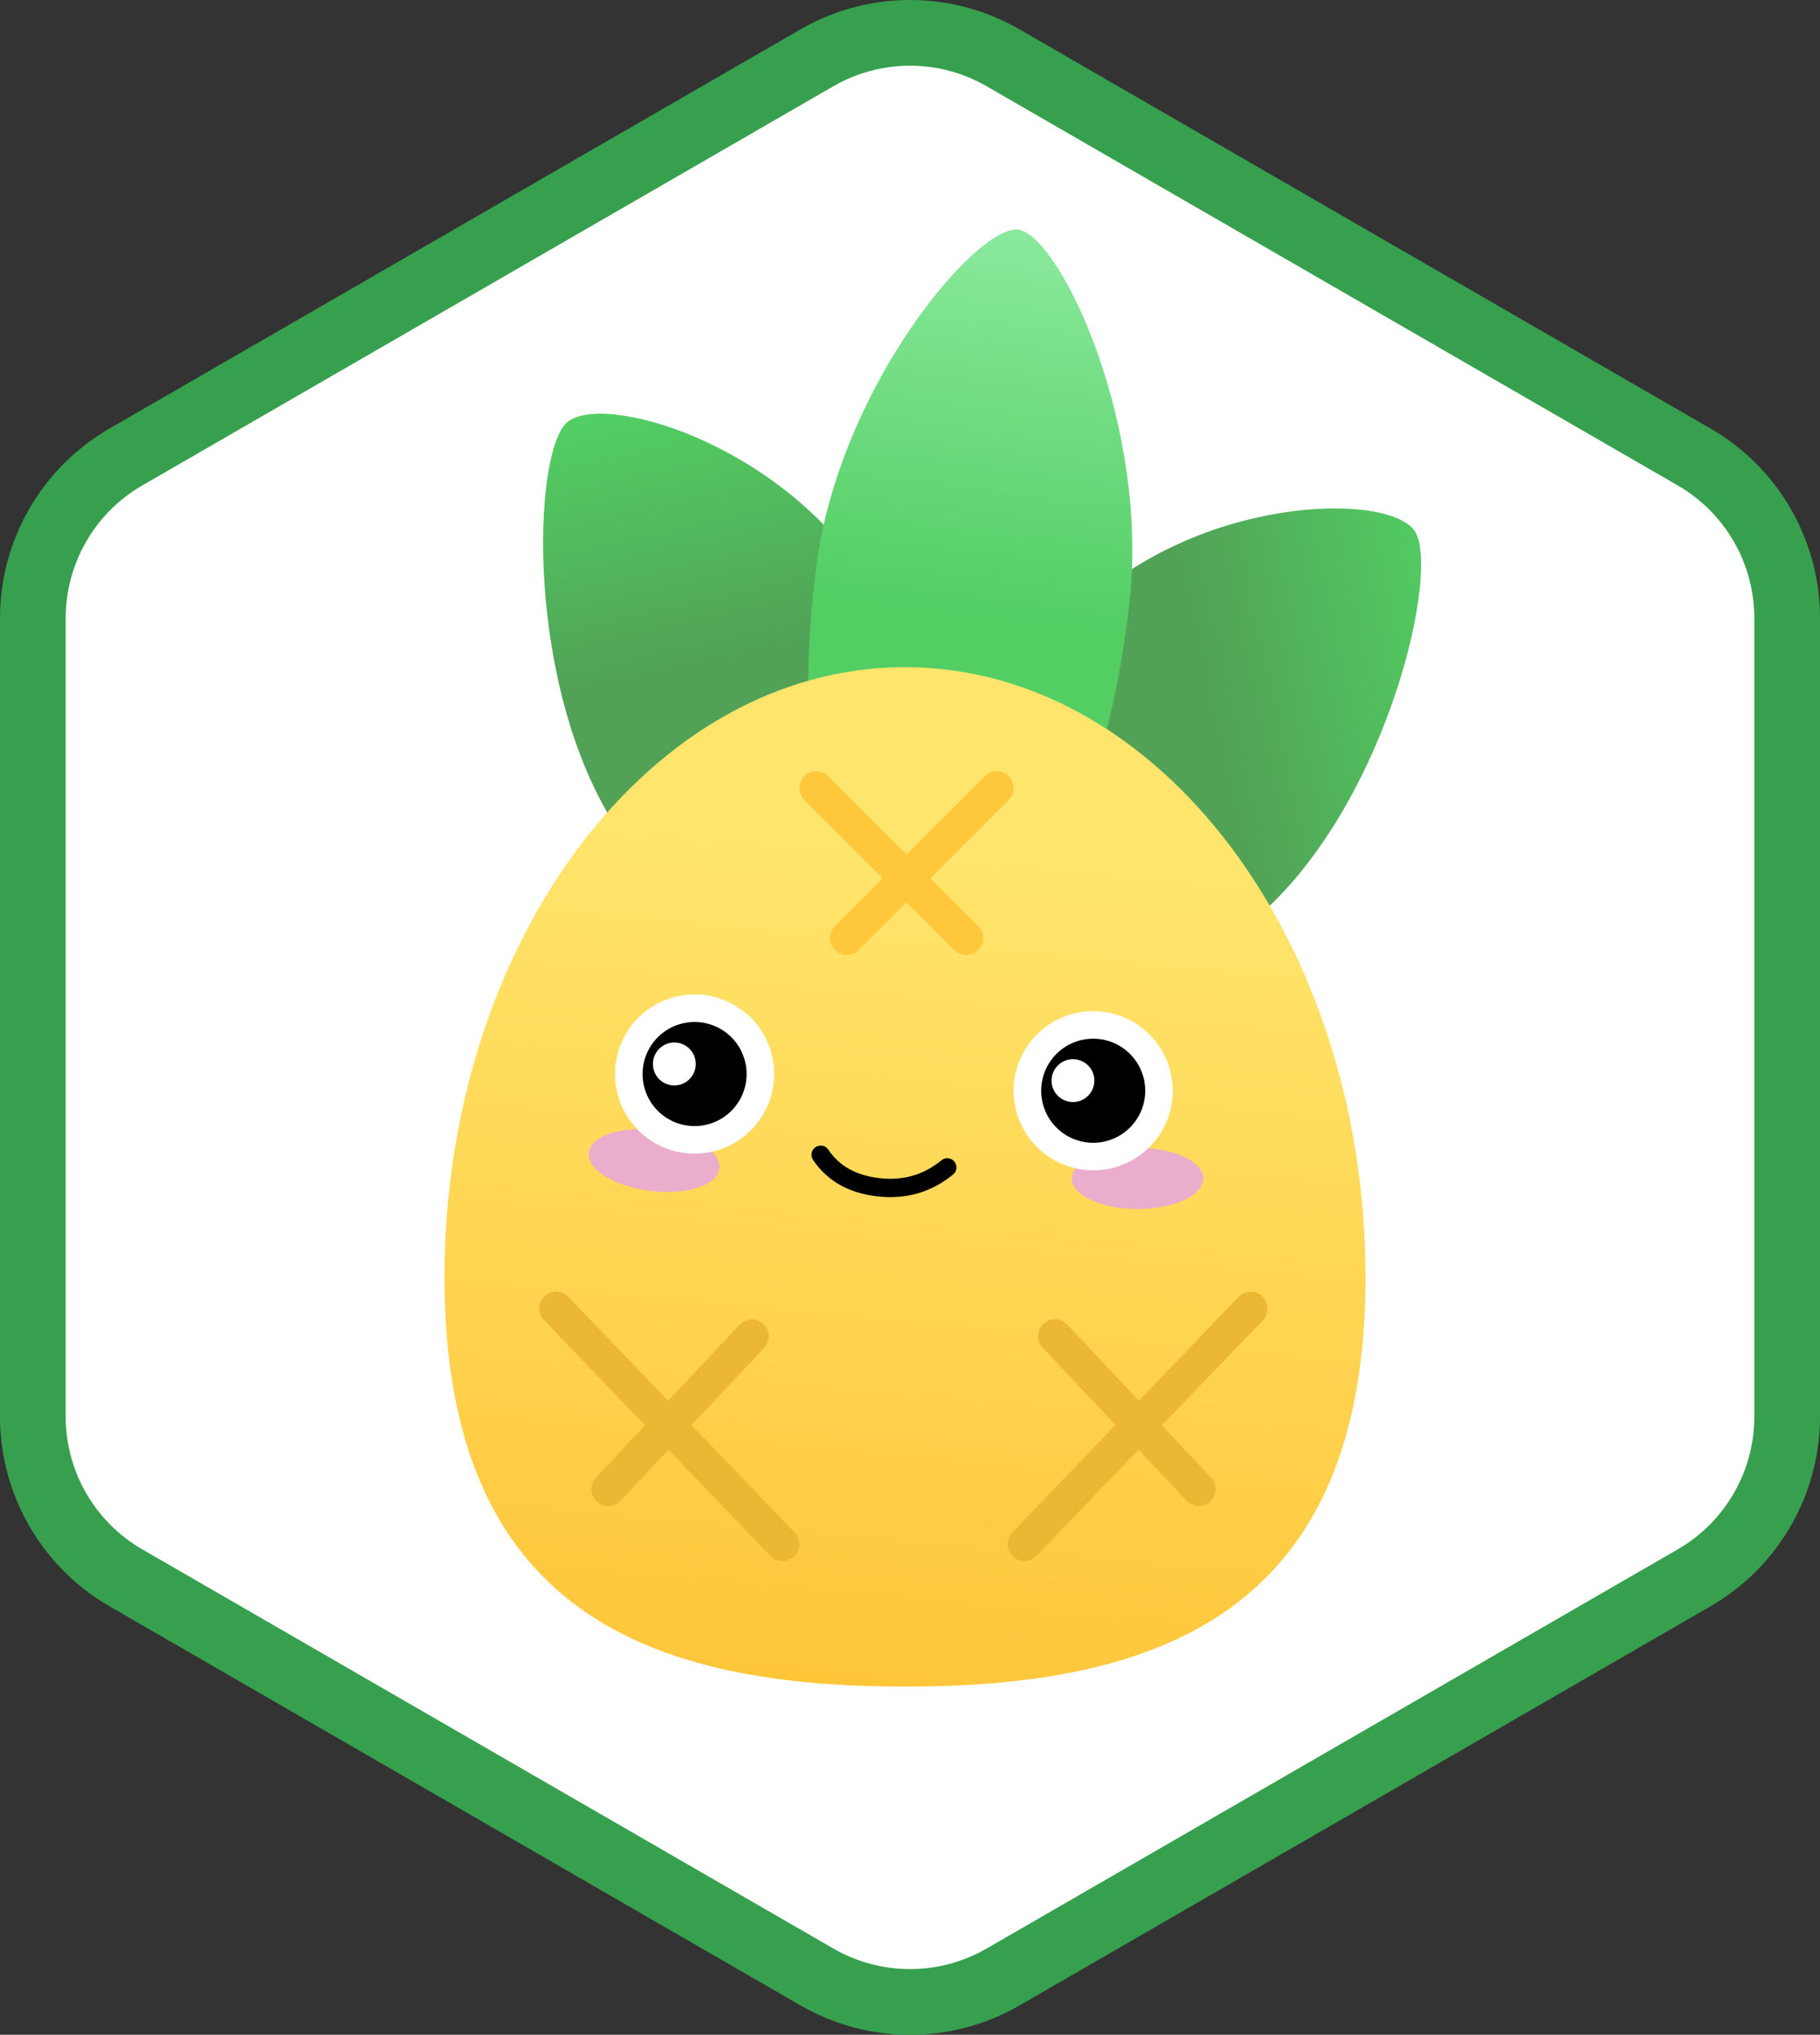 <?xml version="1.0" encoding="utf-8"?>
<svg viewBox="517.895 154.085 85.907 95.999" xmlns="http://www.w3.org/2000/svg">
  <rect x="517.895" y="154.085" width="85.907" height="95.999" fill="#333333" stroke="none"/>
  <defs>
    <linearGradient id="logosPinia0" x1="55.342%" x2="42.817%" y1="0%" y2="42.863%">
      <stop offset="0" stop-color="#52CE63"/>
      <stop offset="1" stop-color="#51A256"/>
    </linearGradient>
    <linearGradient id="logosPinia1" x1="55.349%" x2="42.808%" y1="0%" y2="42.863%">
      <stop offset="0" stop-color="#52CE63"/>
      <stop offset="1" stop-color="#51A256"/>
    </linearGradient>
    <linearGradient id="logosPinia2" x1="50%" x2="50%" y1="0%" y2="58.811%">
      <stop offset="0" stop-color="#8AE99C"/>
      <stop offset="1" stop-color="#52CE63"/>
    </linearGradient>
    <linearGradient id="logosPinia3" x1="51.378%" x2="44.585%" y1="17.473%" y2="100%">
      <stop offset="0" stop-color="#FFE56C"/>
      <stop offset="1" stop-color="#FFC63A"/>
    </linearGradient>
  </defs>
  <g transform="matrix(1, 0, 0, 1, 42.852, 5.356)">
    <path d="M 514.458 150.667 C 516.933 149.238 519.983 149.238 522.458 150.667 L 556.027 170.049 C 558.502 171.478 560.027 174.119 560.027 176.977 L 560.027 215.739 C 560.027 218.597 558.502 221.238 556.027 222.667 L 522.458 242.049 C 519.983 243.478 516.933 243.478 514.458 242.049 L 480.889 222.667 C 478.414 221.238 476.889 218.597 476.889 215.739 L 476.889 176.977 C 476.889 174.119 478.414 171.478 480.889 170.049 L 514.458 150.667 Z" fill="white" style=""/>
  </g>
  <path fill-rule="evenodd" clip-rule="evenodd" d="M 597.086 176.987 L 564.465 158.154 C 562.227 156.862 559.47 156.862 557.232 158.154 L 524.612 176.987 C 522.374 178.28 520.995 180.667 520.995 183.252 L 520.995 220.919 C 520.995 223.503 522.374 225.891 524.612 227.183 L 557.232 246.016 C 559.47 247.308 562.227 247.308 564.465 246.016 L 597.086 227.183 C 599.324 225.891 600.702 223.503 600.702 220.919 L 600.702 183.252 C 600.702 180.667 599.324 178.28 597.086 176.987 Z M 566.015 155.469 C 562.818 153.624 558.879 153.624 555.682 155.469 L 523.062 174.303 C 519.865 176.149 517.895 179.56 517.895 183.252 L 517.895 220.919 C 517.895 224.61 519.865 228.021 523.062 229.867 L 555.682 248.701 C 558.879 250.546 562.818 250.546 566.015 248.701 L 598.636 229.867 C 601.833 228.021 603.802 224.61 603.802 220.919 L 603.802 183.252 C 603.802 179.56 601.833 176.149 598.636 174.303 L 566.015 155.469 Z" style="fill: rgb(55, 160, 78);" transform="matrix(1, 0, 0, 1, 5.684341886080802e-14, 0)"/>
  <g transform="matrix(0.211, 0, 0, 0.211, 336.424, 143.109)">
    <path fill="url(#logosPinia0)" d="M 1016.663 272.161 C 1047.029 269.176 1057.743 244.513 1061.398 207.338 C 1065.052 170.163 1040.224 136.524 1029.896 137.539 C 1019.568 138.554 986.746 177.861 983.091 215.036 C 979.437 252.211 986.296 275.146 1016.663 272.161" style="" transform="matrix(0.788, -0.616, 0.616, 0.788, 90.458, 672.645)"/>
    <path fill="url(#logosPinia1)" d="M 1133.557 285.11 C 1163.924 288.096 1169.951 265.078 1166.297 227.903 C 1162.642 190.728 1130.652 151.503 1120.324 150.488 C 1109.996 149.473 1084.335 183.03 1087.99 220.205 C 1091.644 257.38 1103.191 282.125 1133.557 285.11" style="" transform="matrix(0.616, 0.788, -0.788, 0.616, 605.04, -804.682)"/>
    <path fill="url(#logosPinia2)" d="M 1078.335 250.434 C 1105.676 250.434 1113.213 224.25 1113.213 183.421 C 1113.213 142.591 1087.634 102.578 1078.335 102.578 C 1069.036 102.578 1042.708 142.591 1042.708 183.421 C 1042.708 224.25 1050.994 250.434 1078.335 250.434" style="" transform="matrix(0.993, 0.122, -0.122, 0.993, 29.546, -130.054)"/>
    <path fill="url(#logosPinia3)" d="M 1062.489 429.14 C 1119.385 429.14 1165.527 412.612 1165.527 337.658 C 1165.527 262.703 1119.385 201.196 1062.489 201.196 C 1005.592 201.196 959.487 262.703 959.487 337.658 C 959.487 412.612 1005.592 429.14 1062.489 429.14"/>
    <ellipse cx="1114.53" cy="315.51" fill="#EAADCC" rx="14.717" ry="6.845"/>
    <ellipse cx="57.273" cy="212.57" fill="#EAADCC" rx="14.717" ry="6.845" transform="matrix(0.993, 0.122, -0.122, 0.993, 975.436, 93.437)"/>
    <path d="M 1045.369 309.118 C 1044.514 307.788 1042.54 307.882 1041.816 309.288 C 1041.465 309.968 1041.522 310.787 1041.963 311.413 C 1045.114 316.089 1049.96 318.803 1056.336 319.532 C 1062.684 320.257 1068.352 318.63 1073.213 314.68 C 1074.465 313.714 1074.201 311.755 1072.739 311.154 C 1072.026 310.861 1071.209 310.992 1070.623 311.493 C 1066.624 314.742 1062.06 316.052 1056.803 315.451 C 1051.573 314.853 1047.817 312.751 1045.369 309.118 M 1014.921 277.463 C 1018.823 277.321 1022.62 278.741 1025.472 281.408 C 1028.331 284.066 1030.013 287.755 1030.144 291.658 C 1030.285 295.559 1028.865 299.356 1026.199 302.208 C 1023.54 305.067 1019.851 306.748 1015.949 306.88 C 1012.047 307.021 1008.25 305.601 1005.398 302.935 C 1002.54 300.275 1000.859 296.587 1000.728 292.685 C 1000.587 288.783 1002.006 284.986 1004.672 282.135 C 1007.331 279.276 1011.019 277.594 1014.921 277.463"/>
    <path fill="#FFF" d="M 1015.693 289.765 C 1015.581 286.077 1011.52 283.894 1008.383 285.834 C 1006.913 286.744 1006.046 288.374 1006.115 290.101 C 1006.244 293.788 1010.316 295.952 1013.445 293.996 C 1014.897 293.089 1015.754 291.476 1015.694 289.765"/>
    <path d="M 1104.093 281.199 C 1107.995 281.057 1111.793 282.476 1114.645 285.143 C 1117.504 287.802 1119.184 291.491 1119.315 295.393 C 1119.457 299.294 1118.037 303.091 1115.371 305.944 C 1112.712 308.803 1109.023 310.484 1105.121 310.615 C 1101.22 310.756 1097.423 309.336 1094.571 306.67 C 1091.712 304.011 1090.03 300.322 1089.899 296.42 C 1089.758 292.518 1091.178 288.721 1093.844 285.87 C 1096.503 283.011 1100.192 281.33 1104.094 281.199"/>
    <path fill="#FFF" d="M 1014.813 274.385 C 1024.637 274.042 1032.879 281.727 1033.222 291.55 C 1033.565 301.374 1025.88 309.615 1016.056 309.958 C 1006.232 310.301 997.992 302.616 997.649 292.792 C 997.306 282.969 1004.99 274.728 1014.813 274.385 M 1027.065 291.765 C 1026.841 285.342 1021.452 280.317 1015.028 280.542 C 1008.606 280.766 1003.581 286.154 1003.806 292.577 C 1004.03 299.001 1009.418 304.025 1015.841 303.801 C 1022.264 303.577 1027.289 298.189 1027.065 291.765 M 1103.986 278.12 C 1113.81 277.777 1122.051 285.462 1122.394 295.285 C 1122.737 305.109 1115.052 313.35 1105.229 313.693 C 1095.405 314.036 1087.164 306.351 1086.821 296.528 C 1086.478 286.704 1094.163 278.463 1103.986 278.12 M 1116.237 295.5 C 1116.013 289.077 1110.625 284.053 1104.201 284.277 C 1097.778 284.501 1092.753 289.89 1092.978 296.313 C 1093.202 302.736 1098.59 307.761 1105.013 307.537 C 1111.437 307.312 1116.461 301.924 1116.237 295.5"/>
    <path fill="#FFF" d="M 1104.866 293.501 C 1104.757 289.813 1100.698 287.627 1097.559 289.564 C 1096.086 290.474 1095.218 292.106 1095.288 293.836 C 1095.437 297.522 1099.52 299.664 1102.638 297.692 C 1104.069 296.786 1104.916 295.193 1104.866 293.501"/>
    <path fill="#ECB732" d="M 987.186 341.993 L 1009.516 365.228 L 1025.538 348.184 C 1027.551 346.099 1031.067 346.975 1031.866 349.76 C 1032.227 351.019 1031.908 352.375 1031.024 353.341 L 1014.741 370.665 L 1037.841 394.701 C 1039.849 396.791 1038.842 400.271 1036.028 400.965 C 1034.722 401.288 1033.343 400.889 1032.411 399.919 L 1009.577 376.158 L 998.852 387.568 C 996.867 389.679 993.34 388.85 992.504 386.075 C 992.116 384.787 992.445 383.39 993.366 382.41 L 1004.352 370.722 L 981.757 347.211 C 979.749 345.121 980.756 341.64 983.57 340.946 C 984.876 340.624 986.255 341.023 987.187 341.993 M 1137.143 341.993 C 1139.151 339.903 1142.669 340.771 1143.474 343.555 C 1143.848 344.847 1143.504 346.241 1142.572 347.211 L 1119.976 370.722 L 1130.964 382.41 C 1132.342 383.876 1132.324 386.167 1130.922 387.611 L 1130.799 387.732 C 1129.284 389.156 1126.901 389.082 1125.477 387.567 L 1114.752 376.157 L 1091.918 399.919 C 1090.524 401.37 1088.234 401.468 1086.721 400.141 L 1086.594 400.025 C 1085.095 398.584 1085.048 396.2 1086.489 394.701 L 1109.589 370.665 L 1093.305 353.341 C 1091.928 351.874 1091.946 349.584 1093.347 348.141 L 1093.47 348.02 C 1094.985 346.596 1097.367 346.669 1098.791 348.184 L 1114.812 365.228 L 1137.143 341.993 Z"/>
    <path fill="#FFC73B" d="M 1085.705 225.573 C 1087.174 227.043 1087.174 229.425 1085.705 230.896 L 1068.175 248.427 L 1078.859 259.113 C 1080.282 260.535 1080.335 262.826 1078.979 264.313 L 1078.859 264.438 C 1077.389 265.908 1075.005 265.908 1073.535 264.438 L 1062.849 253.752 L 1052.163 264.438 C 1050.118 266.492 1046.617 265.562 1045.86 262.764 C 1045.508 261.459 1045.881 260.066 1046.839 259.113 L 1057.524 248.427 L 1039.994 230.897 C 1038.571 229.474 1038.518 227.183 1039.874 225.697 L 1039.994 225.572 C 1041.464 224.102 1043.848 224.102 1045.318 225.572 L 1062.849 243.102 L 1080.38 225.572 C 1081.85 224.101 1084.235 224.101 1085.705 225.572"/>
  </g>
</svg>